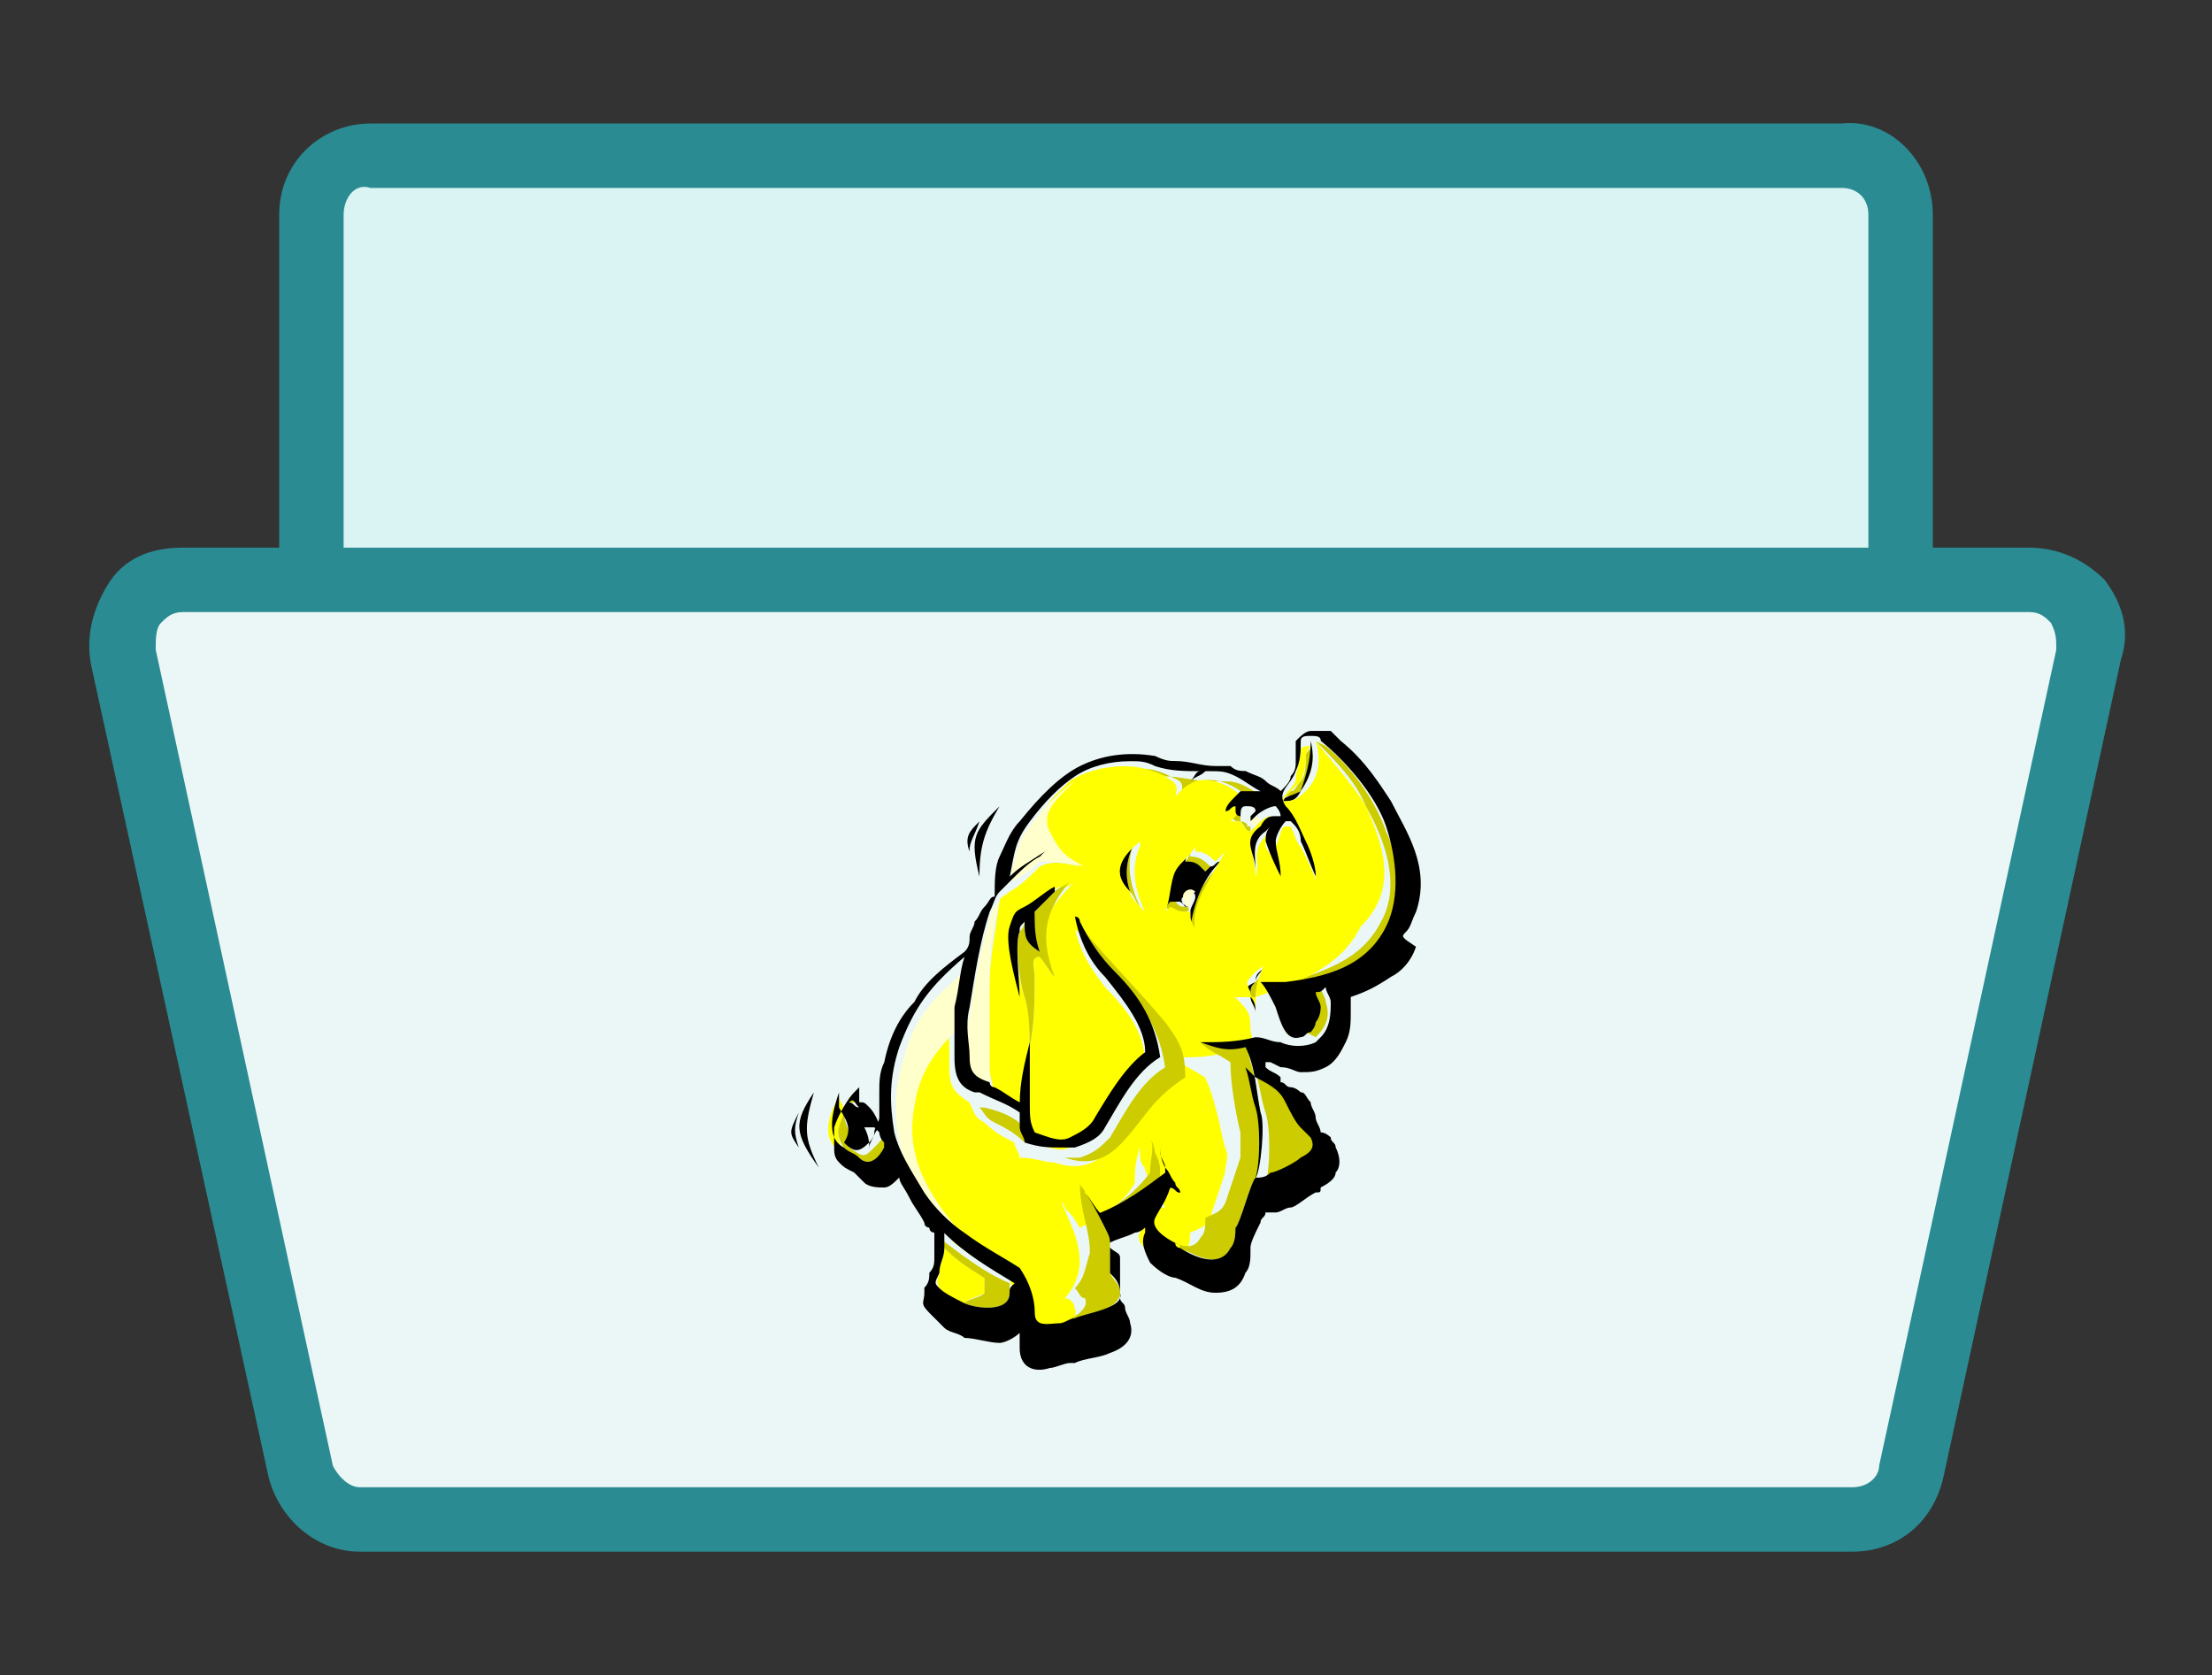 <?xml version="1.0" encoding="utf-8"?>
<!-- Generator: Adobe Illustrator 25.4.1, SVG Export Plug-In . SVG Version: 6.00 Build 0)  -->
<svg version="1.1" id="图层_1" xmlns="http://www.w3.org/2000/svg" xmlns:xlink="http://www.w3.org/1999/xlink" x="0px" y="0px"
	 viewBox="0 0 41.2 31.2" style="enable-background:new 0 0 41.2 31.2;" xml:space="preserve">
<rect x="0" y="0" width="41.2" height="31.2" fill="#333333" stroke="none"/>
<style type="text/css">
	.st0{fill:#D9F4F2;}
	.st1{fill:#2A8B92;}
	.st2{fill:#EBF7F6;}
	.st3{fill:none;}
	.st4{fill:#CCCC00;}
	.st5{fill:#FFFFCC;}
	.st6{fill:#FFFF00;}
</style>
<g>
	<path class="st0" d="M35.4,10.6V4c0-0.6-0.5-1.1-1.1-1.1H6.9
		C6.3,2.8,5.8,3.3,5.8,4v6.7"/>
	<path class="st1" d="M35.4,11.2c-0.3,0-0.6-0.3-0.6-0.6V4c0-0.3-0.2-0.5-0.5-0.5
		H6.9c-0.3-0.1-0.5,0.2-0.5,0.5v6.7c0,0.3-0.3,0.6-0.6,0.6
		S5.2,11,5.2,10.6V4c0-1,0.8-1.7,1.7-1.7h27.4C35.2,2.2,36,3,36,4v6.7
		C36,11,35.7,11.2,35.4,11.2z"/>
</g>
<g>
	<path class="st2" d="M34.5,28.3H6.7c-0.5,0-1-0.4-1.1-0.9L2.3,12.2
		C2.1,11.5,2.7,10.8,3.4,10.8h34.4c0.7,0,1.3,0.7,1.1,1.4
		l-3.3,15.2C35.5,28,35,28.3,34.5,28.3z"/>
	<path class="st1" d="M34.5,28.9H6.7c-0.8,0-1.5-0.6-1.7-1.4L1.7,12.4
		c-0.1-0.5,0-1,0.3-1.5s0.8-0.7,1.4-0.7h34.4c0.5,0,1,0.2,1.4,0.6
		c0.3,0.4,0.5,0.9,0.3,1.5L36.2,27.5C36,28.4,35.3,28.9,34.5,28.9z
		 M3.4,11.4c-0.2,0-0.3,0.1-0.4,0.2c-0.1,0.1-0.1,0.3-0.1,0.5
		l3.3,15.2C6.3,27.5,6.5,27.7,6.7,27.7H34.5c0.3,0,0.5-0.2,0.5-0.4
		l3.3-15.2c0-0.2,0-0.3-0.1-0.5C38.1,11.5,38,11.4,37.8,11.4H3.4
		z"/>
</g>
<g>
	<g>
		<path class="st3" d="M23.571,19.878L23.571,19.878L23.571,19.878z"/>
	</g>
	<g>
		<path class="st3" d="M23.291,19.691L23.291,19.691L23.291,19.691z"/>
	</g>
	<g>
		<path class="st4" d="M24.506,19.317c0.187-0.187,0.28-0.374,0.187-0.654
			c0-0.093-0.093-0.187-0.093-0.28c-0.093,0-0.093,0-0.187,0.093
			c0,0.187,0.093,0.187,0.093,0.28c0,0.187-0.093,0.374-0.374,0.467
			c-0.093,0-0.187,0-0.187,0c0.093,0.093,0.093,0.093,0.187,0
			c0.093,0,0.187-0.093,0.28-0.187c-0.093,0.093-0.093,0.093-0.093,0.187
			C24.506,19.317,24.506,19.317,24.506,19.317z"/>
	</g>
	<g>
		<path class="st4" d="M23.571,18.009c0,0.093-0.093,0.187-0.187,0.28
			c-0.093,0.093-0.093,0.093-0.093,0.187s0,0.187,0.093,0.28
			C23.384,18.476,23.384,18.289,23.571,18.009L23.571,18.009L23.571,18.009z"/>
	</g>
	<g>
		<path class="st4" d="M23.384,18.85L23.384,18.85
			C23.384,18.757,23.384,18.757,23.384,18.85
			C23.384,18.757,23.384,18.757,23.384,18.85z"/>
	</g>
	<g>
		<path class="st4" d="M24.226,14.737c0.187-0.28,0.28-0.561,0.187-0.841
			c0,0.093-0.093,0.093-0.093,0.187c0,0.187,0,0.374-0.093,0.467
			s-0.093,0.187-0.187,0.187c-0.093,0.093-0.093,0.093-0.093,0.093
			C24.039,14.831,24.132,14.831,24.226,14.737z"/>
	</g>
	<g>
		<path class="st4" d="M24.413,13.802L24.413,13.802L24.413,13.802L24.413,13.802z"/>
	</g>
	<g>
		<path class="st4" d="M24.693,13.896l-0.187-0.093c0.374,0.374,0.748,0.748,0.935,1.215
			c0.374,0.654,0.654,1.496,0.28,2.15c-0.374,0.748-1.122,0.935-1.963,1.215
			h0.093c0.748-0.187,1.589-0.374,1.963-1.028c0.28-0.561,0.28-1.309,0-1.87
			C25.628,14.924,25.161,14.27,24.693,13.896z"/>
	</g>
	<g>
		<path class="st4" d="M23.104,15.298c0.093,0.093,0.093,0.187,0.187,0.187c0,0,0,0,0-0.093
			c0,0,0,0-0.093,0l0,0l0,0l0,0C23.291,15.391,23.198,15.298,23.104,15.298
			c0-0.093,0-0.093,0-0.187l0,0c0,0-0.093,0.093-0.187,0.093l0,0l0,0
			C23.011,15.298,23.011,15.298,23.104,15.298z"/>
	</g>
	<g>
		<path class="st4" d="M23.852,15.391L23.852,15.391L23.852,15.391L23.852,15.391
			c0-0.093,0-0.093,0-0.187c-0.187,0.093-0.28,0.093-0.374,0.187
			c0.093-0.093,0.187-0.093,0.28-0.187
			C23.758,15.298,23.758,15.391,23.852,15.391z"/>
	</g>
	<g>
		<path class="st4" d="M21.795,14.457c0.187,0.093,0.28,0.093,0.187,0.374
			c0.187-0.187,0.187-0.187,0.374-0.28c0.28-0.093,0.748,0.093,0.935,0.374l0,0
			h0.093h0.093c0,0,0.093,0,0.187,0c-0.187-0.093-0.28-0.187-0.467-0.28
			s-0.28-0.093-0.467-0.093h-0.093c-0.093,0-0.28,0.093-0.28,0.187
			c0.093-0.093,0.093-0.093,0.187-0.187c-0.28,0-0.561-0.093-0.841-0.093
			c-0.187,0-0.374-0.093-0.467-0.093C21.328,14.27,21.608,14.363,21.795,14.457z"/>
	</g>
	<g>
		<path class="st4" d="M23.665,14.924L23.665,14.924
			C23.665,14.831,23.571,14.831,23.665,14.924c-0.093-0.093-0.093-0.093-0.093,0
			C23.571,14.831,23.571,14.831,23.665,14.924z"/>
	</g>
	<g>
		<path class="st4" d="M22.076,16.887c-0.093,0-0.093,0-0.187-0.093l-0.093-0.093
			c0,0.093-0.093,0.187-0.187,0.28l0,0c0,0,0,0-0.093,0
			c0.093,0,0.187-0.093,0.187-0.093c0.093,0.093,0.187,0.093,0.374,0.093
			C22.169,16.981,22.169,16.887,22.076,16.887L22.076,16.887z"/>
	</g>
	<g>
		<path class="st4" d="M22.356,16.139l0.093,0.093l0.093-0.093
			c-0.093-0.093-0.187-0.187-0.374-0.187c0-0.093,0-0.093,0-0.093l0,0
			c0,0.093-0.093,0.187-0.093,0.187C22.169,16.139,22.263,16.139,22.356,16.139z"/>
	</g>
	<g>
		<path class="st4" d="M22.73,16.046L22.73,16.046L22.73,16.046L22.73,16.046z"/>
	</g>
	<g>
		<path class="st4" d="M22.169,17.167c0,0.093,0.093,0.187,0.093,0.28
			c0-0.467,0.187-0.935,0.467-1.309C22.45,16.326,22.263,16.7,22.169,17.167z"/>
	</g>
	<g>
		<path class="st4" d="M21.141,15.672c-0.187,0.374-0.187,0.654-0.093,0.935
			c0.093,0.093,0.093,0.187,0.187,0.28
			C21.048,16.513,20.954,16.046,21.141,15.672z"/>
	</g>
	<g>
		<path d="M24.226,14.737c0.187-0.28,0.28-0.561,0.187-0.935l0,0l0,0l0,0
			C24.413,14.176,24.319,14.457,24.226,14.737
			c-0.187,0.093-0.28,0.093-0.374,0.187l0,0
			C24.039,14.924,24.132,14.924,24.226,14.737z"/>
	</g>
	<g>
		<path d="M22.73,16.046c-0.093,0-0.093,0.093-0.187,0.093l-0.093,0.093l-0.093-0.093
			c-0.093-0.093-0.187-0.093-0.28-0.093c0-0.093,0.093-0.187,0.093-0.187l0,0
			c-0.093,0.187-0.28,0.28-0.374,0.467s-0.093,0.561-0.187,0.748l0,0
			c0.093-0.093,0.093-0.187,0.187-0.28c0.093,0,0.093,0,0.187,0
			c0,0,0.093,0.093,0.187,0.093c0,0,0,0-0.093,0c-0.093-0.093-0.093-0.187,0-0.187
			c0.093-0.093,0.187-0.093,0.187,0l0,0c0,0.093-0.093,0.187-0.093,0.28l0,0
			c0,0.093,0,0.093,0,0.187v0.093l0,0C22.263,16.7,22.45,16.326,22.73,16.046
			L22.73,16.046L22.73,16.046L22.73,16.046z"/>
	</g>
	<g>
		<path d="M23.384,18.289c0-0.093,0.093-0.187,0.187-0.28l0,0
			C23.478,18.102,23.384,18.102,23.384,18.289
			c-0.187,0.093-0.187,0.093-0.093,0.28c0,0.093,0.093,0.187,0.093,0.28l0,0l0,0l0,0
			c0-0.093,0-0.187-0.093-0.28C23.291,18.383,23.291,18.383,23.384,18.289z"/>
	</g>
	<g>
		<path d="M23.291,15.391L23.291,15.391L23.291,15.391L23.291,15.391L23.291,15.391z"/>
	</g>
	<g>
		<path d="M21.141,15.672L21.141,15.672c-0.374,0.374-0.374,0.654-0.093,0.935l0,0
			C20.954,16.326,20.954,16.046,21.141,15.672z"/>
	</g>
	<g>
		<path class="st5" d="M22.169,16.887c0-0.093,0-0.187,0.093-0.28l0,0
			c-0.093-0.093-0.187,0-0.187,0c-0.093,0.093,0,0.187,0,0.187
			C22.076,16.887,22.076,16.887,22.169,16.887
			C22.076,16.887,22.076,16.887,22.169,16.887L22.169,16.887z"/>
	</g>
	<g>
		<path class="st5" d="M23.384,15.391c0.093-0.093,0.093-0.093,0.093-0.093l0,0
			c0-0.093-0.093-0.093-0.187-0.093C23.291,15.204,23.198,15.298,23.384,15.391
			C23.291,15.391,23.291,15.391,23.384,15.391L23.384,15.391
			C23.291,15.391,23.291,15.391,23.384,15.391z"/>
	</g>
	<g>
		<path class="st3" d="M23.104,15.298c0.093,0.093,0.093,0.187,0.187,0.187c0,0,0,0,0-0.093
			c0.093-0.093,0.093-0.093,0.093-0.093l0,0c0-0.093-0.093-0.093-0.187-0.093
			c-0.093,0-0.093,0.093-0.093,0.187l0,0C23.291,15.391,23.198,15.298,23.104,15.298
			c0-0.093,0-0.093,0-0.187l0,0c0,0-0.093,0.093-0.187,0.093l0,0l0,0
			C23.011,15.298,23.011,15.298,23.104,15.298z"/>
	</g>
	<g>
		<path class="st3" d="M21.795,14.457c0.187,0.093,0.28,0.093,0.187,0.374
			c0.187-0.187,0.187-0.187,0.374-0.28c0.28-0.093,0.748,0.093,0.935,0.374l0,0
			h0.093h0.093c0,0,0.093,0,0.187,0c-0.187-0.093-0.28-0.187-0.467-0.28
			s-0.28-0.093-0.467-0.093h-0.093c-0.093,0-0.28,0.093-0.28,0.187
			c0.093-0.093,0.093-0.093,0.187-0.187c-0.28,0-0.561-0.093-0.841-0.093
			c-0.187,0-0.374-0.093-0.467-0.093C21.328,14.27,21.608,14.363,21.795,14.457z"/>
	</g>
	<g>
		<path class="st3" d="M24.506,19.317c0.187-0.187,0.28-0.374,0.187-0.654
			c0-0.093-0.093-0.187-0.093-0.28c-0.093,0-0.093,0-0.187,0.093
			c0,0.187,0.093,0.187,0.093,0.28c0,0.187-0.093,0.374-0.374,0.467
			c-0.093,0-0.187,0-0.187,0c0.093,0.093,0.093,0.093,0.187,0
			c0.093,0,0.187-0.093,0.28-0.187c-0.093,0.093-0.093,0.093-0.093,0.187
			C24.506,19.317,24.506,19.317,24.506,19.317z"/>
	</g>
	<g>
		<path class="st3" d="M23.852,15.391L23.852,15.391L23.852,15.391L23.852,15.391
			c0-0.093,0-0.093,0-0.187c-0.187,0.093-0.28,0.093-0.374,0.187
			c0.093-0.093,0.187-0.093,0.28-0.187
			C23.758,15.298,23.758,15.391,23.852,15.391z"/>
	</g>
	<g>
		<path class="st3" d="M21.141,15.672L21.141,15.672c-0.374,0.374-0.374,0.654-0.093,0.935
			l0,0c0.093,0.093,0.093,0.187,0.187,0.28
			C21.048,16.513,20.954,16.046,21.141,15.672z"/>
	</g>
	<g>
		<path class="st3" d="M24.226,14.737c0.187-0.28,0.28-0.561,0.187-0.935l0,0l0,0l0,0l0,0
			c0,0.093-0.093,0.093-0.093,0.187c0,0.187,0,0.374-0.093,0.467
			s-0.093,0.187-0.187,0.187c-0.093,0.093-0.093,0.093-0.093,0.093l0,0
			C24.039,14.924,24.132,14.924,24.226,14.737z"/>
	</g>
	<g>
		<path class="st3" d="M23.291,19.691L23.291,19.691L23.291,19.691z"/>
	</g>
	<g>
		<path class="st3" d="M23.665,14.924L23.665,14.924
			C23.665,14.831,23.571,14.831,23.665,14.924c-0.093-0.093-0.093-0.093-0.093,0
			C23.571,14.831,23.571,14.831,23.665,14.924z"/>
	</g>
	<g>
		<path class="st3" d="M23.384,22.215L23.384,22.215L23.384,22.215z"/>
	</g>
	<g>
		<path class="st3" d="M16.187,21.281L16.187,21.281L16.187,21.281z"/>
	</g>
	<g>
		<path class="st3" d="M23.571,19.878L23.571,19.878L23.571,19.878z"/>
	</g>
	<g>
		<path class="st3" d="M23.384,18.196c-0.093,0.093-0.093,0.187-0.093,0.374
			c0,0.093,0.093,0.187,0.093,0.28l0,0l0,0l0,0l0,0c0-0.28,0.093-0.467,0.187-0.748l0,0
			C23.478,18.102,23.384,18.196,23.384,18.196z"/>
	</g>
	<g>
		<path class="st3" d="M24.693,13.896l-0.187-0.093c0.374,0.374,0.748,0.748,0.935,1.215
			c0.374,0.654,0.654,1.496,0.28,2.15c-0.374,0.748-1.122,0.935-1.963,1.215
			h0.093c0.748-0.187,1.589-0.374,1.963-1.028c0.28-0.561,0.28-1.309,0-1.87
			C25.628,14.924,25.161,14.27,24.693,13.896z"/>
	</g>
	<g>
		<path class="st3" d="M22.73,16.046L22.73,16.046c-0.093,0-0.093,0.093-0.187,0.187
			c-0.093-0.093-0.187-0.187-0.374-0.187c0-0.093,0-0.093,0-0.093l0,0l0,0
			c-0.093,0.187-0.28,0.28-0.374,0.467s-0.093,0.561-0.187,0.748c0,0,0,0-0.093,0
			c0.093,0,0.187-0.093,0.187-0.093c0.093,0.093,0.187,0.093,0.374,0.093v0.093
			l0,0c0,0.093,0.093,0.187,0.093,0.28C22.169,16.887,22.45,16.513,22.73,16.046
			L22.73,16.046L22.73,16.046L22.73,16.046z"/>
	</g>
	<g>
		<path class="st6" d="M15.719,20.72C15.719,20.626,15.719,20.626,15.719,20.72
			c0-0.187-0.093-0.187-0.093-0.28c-0.187,0.28-0.374,0.841,0.093,1.028
			C15.532,21.094,15.626,21,15.719,20.72z"/>
	</g>
	<g>
		<g>
			<path class="st6" d="M20.113,17.354L20.113,17.354L20.113,17.354L20.113,17.354z"/>
		</g>
		<g>
			<path class="st6" d="M23.852,14.924L23.852,14.924L23.852,14.924z"/>
		</g>
		<g>
			<path class="st6" d="M24.039,14.737c0.093-0.093,0.093-0.093,0.187-0.187
				c0.093-0.187,0.093-0.374,0.093-0.467s0.093-0.187,0.093-0.187l0,0
				c-0.093,0-0.187,0-0.187,0.093c0,0.187-0.093,0.374-0.093,0.561
				c-0.093,0.187-0.28,0.28-0.28,0.467l0,0
				C23.945,14.831,23.945,14.831,24.039,14.737z"/>
		</g>
		<g>
			<path class="st6" d="M24.413,13.802L24.413,13.802L24.413,13.802L24.413,13.802
				L24.413,13.802z"/>
		</g>
		<g>
			<path class="st6" d="M25.441,15.017c-0.28-0.467-0.654-0.841-0.935-1.215l0,0
				c0.093,0.28,0.093,0.654-0.187,0.935c-0.187,0.187-0.28,0.187-0.467,0.187
				c0,0.093,0,0.093,0.093,0.187c0.187,0.187,0.28,0.374,0.374,0.654
				c0.093,0.187,0.187,0.467,0.187,0.654c0-0.093-0.187-0.467-0.28-0.654
				c-0.093-0.093-0.093-0.187-0.187-0.374h-0.093
				c-0.093,0-0.093,0.187-0.187,0.374c0,0.28,0.093,0.467,0.093,0.654
				c0-0.28-0.187-0.467-0.28-0.654c0-0.093,0-0.187,0.093-0.28
				c-0.093,0-0.093,0.093-0.093,0.093c-0.28,0.28-0.093,0.467-0.187,0.748
				c0-0.374-0.187-0.561,0.093-0.841c0.093-0.093,0.187-0.187,0.28-0.187
				c0-0.093-0.093-0.093-0.093-0.093c-0.093,0-0.187,0.093-0.28,0.187
				l-0.093,0.093l0,0c-0.093,0-0.187-0.187-0.187-0.187c-0.093,0-0.093,0-0.187,0l0,0
				c0.093-0.093,0.187-0.187,0.187-0.28c0,0,0-0.093,0.093-0.093
				c-0.187-0.28-0.654-0.467-0.935-0.374c-0.187,0.093-0.187,0.093-0.374,0.28
				c0.093-0.28-0.093-0.28-0.187-0.374c-0.187-0.093-0.467-0.187-0.748-0.187
				c-0.374,0-0.748,0.093-1.028,0.28c-0.28,0.28-0.654,0.561-0.467,0.935
				c0.093,0.28,0.28,0.467,0.654,0.654c-0.374-0.093-0.561-0.093-0.748,0
				c-0.187,0.187-0.374,0.374-0.561,0.467c-0.093,0.093-0.187,0.093-0.187,0.187
				c-0.093,0.654-0.187,1.028-0.187,1.683c0,0.467,0,0.935,0,1.402
				c0,0.187,0.093,0.374,0.093,0.561c0.187,0.093,0.374,0.093,0.467,0.28
				c0-0.374,0.093-0.748,0.187-1.122c0,0.374,0,0.748,0,1.122
				c0,0.28,0,0.374,0.093,0.561c0.28,0.093,0.467,0.187,0.654,0.093
				s0.374-0.187,0.467-0.374c0.28-0.467,0.467-0.935,0.935-1.215
				c0-0.561-0.374-1.028-0.748-1.402c-0.28-0.374-0.467-0.654-0.561-1.122
				c0,0,0,0.093,0.093,0.093c0.467,0.561,1.028,1.028,1.496,1.683
				c0.28,0.374,0.467,0.561,0.374,1.028c-0.28,0.093-0.374,0.187-0.561,0.467
				c-0.654,0.748-0.935,1.402-1.776,1.122c-0.187,0-0.374-0.093-0.654-0.093
				c0-0.093-0.093-0.187-0.093-0.28c-0.187-0.093-0.374-0.187-0.561-0.374
				c-0.187-0.093-0.187-0.187-0.28-0.374c-0.28-0.187-0.374-0.28-0.374-0.654
				c0-0.28,0-0.467,0-0.748c-0.467,0.467-0.654,0.841-0.841,1.496
				c-0.187,1.028,0.374,1.776,0.935,2.524c0.374,0.28,0.654,0.467,1.028,0.654
				c0.093,0.374,0.187,0.561,0.28,0.841c0,0.187,0.28,0.187,0.467,0.187
				c0.28-0.093,0.561-0.28,0.467-0.467c0-0.093-0.093-0.187-0.187-0.187
				c0.187-0.187,0.28-0.467,0.28-0.654c0-0.467-0.187-0.748-0.374-1.215
				c0,0.093,0.093,0.093,0.093,0.187c0.093,0.093,0.187,0.187,0.28,0.374
				c0.374-0.187,0.841-0.467,1.028-0.841c0-0.187,0-0.374,0.093-0.654
				c0,0.187,0,0.28,0.093,0.374c0,0.093,0.093,0.187,0.093,0.28
				c0.093,0.093,0.093,0.187,0.187,0.28c0,0.093,0.093,0.093,0.093,0.187
				c-0.093,0-0.093-0.093-0.187-0.093c-0.093,0.187-0.187,0.374-0.28,0.561
				c-0.093,0.187,0.187,0.374,0.374,0.467c0.187,0,0.374,0.093,0.467-0.093
				s0.093-0.187,0.093-0.374c0.187-0.093,0.28-0.093,0.374-0.28
				c0.093-0.28,0.187-0.561,0.28-0.841c0-0.187,0.093-0.28,0-0.467
				c-0.093-0.374-0.187-0.935-0.374-1.309c-0.28-0.187-0.374-0.187-0.561-0.374
				l0,0c0.374,0,0.654,0,0.935-0.093c0.187,0,0.28,0.093,0.467,0.093
				c0.28,0.093,0.467,0.093,0.654,0c0.093,0,0.093-0.093,0.093-0.093
				l-0.093-0.093c0,0-0.093,0.093-0.187,0.093
				c-0.374,0.093-0.467-0.28-0.467-0.561c0-0.187-0.093-0.28-0.28-0.467
				c0.093,0,0.187,0,0.374,0c0.841-0.28,1.589-0.561,1.963-1.309
				C26.095,16.513,25.721,15.672,25.441,15.017z M19.645,18.196
				c-0.093-0.093-0.187-0.28-0.28-0.374c-0.187,0-0.093,0.187-0.093,0.374
				c0,0.467,0,0.841-0.093,1.309c0-0.374,0-0.654-0.093-0.935
				s-0.28-1.028-0.187-1.309c0.093-0.187,0.093-0.187,0.28-0.374
				c0.187-0.093,0.374-0.28,0.561-0.374c0,0,0,0,0,0.093
				c0.093-0.093,0.187-0.093,0.28-0.187
				C19.365,17.074,19.271,17.448,19.645,18.196z M21.048,16.607
				c-0.28-0.28-0.28-0.561,0.187-0.935c0,0,0,0,0,0.093
				c-0.187,0.374-0.093,0.841,0.093,1.215
				C21.141,16.794,21.048,16.7,21.048,16.607z M22.263,17.354
				c0-0.093-0.093-0.187-0.093-0.28l0,0v-0.093c-0.187,0-0.187,0-0.374-0.093
				c-0.093,0.093-0.093,0.093-0.187,0.093c0,0,0,0,0.093,0
				c0.093-0.187,0.093-0.561,0.187-0.748c0.093-0.187,0.28-0.28,0.374-0.467l0,0
				l0,0v0.093c0.187,0,0.28,0.093,0.374,0.187
				c0.093-0.093,0.093-0.093,0.187-0.187
				C22.45,16.513,22.169,16.887,22.263,17.354z M23.384,18.757
				c0-0.093-0.093-0.187-0.093-0.28c-0.093-0.187-0.093-0.187,0.093-0.374
				c0.093-0.093,0.187-0.093,0.187-0.187
				C23.384,18.289,23.384,18.476,23.384,18.757z"/>
		</g>
	</g>
	<g>
		<path class="st6" d="M18.337,23.804c-0.28-0.187-0.467-0.28-0.748-0.561
			c0,0.187-0.093,0.28-0.093,0.467c0,0.093-0.093,0.093,0,0.28
			c0.093,0.187,0.28,0.28,0.467,0.28c0.093-0.093,0.187-0.093,0.374-0.187
			C18.337,23.991,18.337,23.898,18.337,23.804z"/>
	</g>
	<g>
		<path class="st5" d="M17.028,20.626c0.093-0.654,0.374-1.028,0.841-1.496
			c0-0.093,0-0.093,0-0.187c0.093-0.374,0.093-0.654,0.187-0.935
			c-0.654,0.561-1.028,0.935-1.215,1.683c-0.187,0.561-0.187,1.028-0.093,1.589
			c0.093,0.374,0.187,0.654,0.561,1.122c0.187,0.28,0.467,0.561,0.748,0.748
			C17.402,22.402,16.841,21.654,17.028,20.626z"/>
	</g>
	<g>
		<path class="st5" d="M18.43,18.476c0-0.654,0-1.028,0.187-1.683
			c-0.093,0.093-0.187,0.187-0.187,0.374c-0.187,0.561-0.28,1.215-0.374,1.776
			c-0.093,0.374,0,0.654,0,0.935s0.093,0.374,0.374,0.467
			c0.093,0,0.093,0,0.093,0.093c-0.093-0.187-0.093-0.28-0.093-0.561
			C18.43,19.411,18.43,18.944,18.43,18.476z"/>
	</g>
	<g>
		<path class="st5" d="M20.206,16.139c-0.374-0.187-0.467-0.28-0.654-0.654
			c-0.187-0.374,0.187-0.654,0.467-0.935c-0.28,0.187-0.561,0.467-0.841,0.841
			c-0.28,0.374-0.28,0.654-0.374,1.028l0,0c0.28-0.093,0.467-0.28,0.654-0.467
			L19.365,16.046C19.645,16.046,19.832,16.046,20.206,16.139z"/>
	</g>
	<g>
		<path class="st4" d="M19.271,16.981c0,0.28-0.093,0.467,0.093,0.748
			c-0.28-0.187-0.28-0.28-0.28-0.561c0,0,0,0.093-0.093,0.187
			c-0.093,0.28,0,0.935,0.093,1.215l0,0c0.093,0.28,0.093,0.654,0.093,0.935
			c0.093-0.467,0.093-0.841,0.093-1.309c0-0.187-0.093-0.374,0.093-0.374
			c0.093,0.093,0.187,0.28,0.28,0.374c-0.28-0.748-0.187-1.215,0.28-1.776
			c-0.093,0.093-0.187,0.093-0.28,0.187
			C19.552,16.7,19.365,16.887,19.271,16.981z"/>
	</g>
	<g>
		<path class="st4" d="M21.515,20.533c0.187-0.187,0.28-0.28,0.561-0.467
			c0-0.467-0.093-0.654-0.374-1.028c-0.467-0.561-1.028-1.122-1.496-1.683l0,0
			c0.187,0.374,0.467,0.654,0.654,0.935c0.467,0.467,0.748,0.935,0.841,1.589
			c-0.467,0.28-0.748,0.841-1.028,1.309c-0.187,0.187-0.28,0.28-0.561,0.374
			c-0.093,0-0.187,0-0.28,0C20.674,21.841,20.954,21.187,21.515,20.533z"/>
	</g>
	<g>
		<path class="st4" d="M23.384,19.972c0.093,0.28,0.093,0.467,0.187,0.748
			s0.093,1.028,0,1.309c0.093,0,0.093,0,0.28-0.093
			c0.093-0.093,0.467-0.28,0.561-0.28c0.187-0.093,0.28-0.187,0.187-0.374
			c-0.093-0.093-0.093-0.093-0.187-0.187c-0.093-0.187-0.187-0.374-0.28-0.467
			c-0.093-0.187-0.187-0.187-0.374-0.374
			C23.571,20.065,23.478,20.065,23.384,19.972z"/>
	</g>
	<g>
		<path class="st4" d="M23.104,21.094c0,0.187,0,0.28,0,0.467
			c-0.093,0.28-0.187,0.561-0.28,0.841c-0.093,0.187-0.187,0.187-0.374,0.28
			c0,0.187,0,0.28-0.093,0.374c-0.093,0.187-0.28,0.187-0.467,0.093
			c0,0,0.093,0,0.093,0.093c0.374,0.187,0.748,0.374,0.935,0
			c0.093-0.093,0.093-0.28,0.093-0.374c0.093-0.093,0.28-0.841,0.374-0.935
			s0.093-1.028,0.093-1.215c-0.093-0.467-0.093-0.748-0.28-1.215
			c-0.28,0-0.467,0-0.841-0.093c0.187,0.187,0.28,0.187,0.561,0.374
			C22.917,20.159,23.011,20.72,23.104,21.094z"/>
	</g>
	<g>
		<path class="st4" d="M22.263,19.411L22.263,19.411L22.263,19.411L22.263,19.411z"/>
	</g>
	<g>
		<path class="st4" d="M21.421,21.841c-0.28,0.374-0.654,0.654-1.028,0.841l0,0
			c0.467-0.187,0.841-0.374,1.215-0.748V21.841c0-0.093,0-0.187-0.093-0.374
			c0,0,0,0,0,0.093c0-0.093,0-0.187-0.093-0.374
			C21.515,21.374,21.421,21.561,21.421,21.841z"/>
	</g>
	<g>
		<path class="st4" d="M20.3,23.337c-0.093,0.28-0.093,0.467-0.28,0.654
			c0.093,0.093,0.093,0.187,0.187,0.187c0.093,0.187-0.187,0.374-0.467,0.467
			c0.093,0,0.187,0,0.28-0.093c0.187,0,0.841-0.187,0.841-0.467
			c0-0.187-0.093-0.187-0.187-0.374c0-0.28,0-0.28,0-0.467s0-0.187-0.093-0.374
			c-0.093-0.187-0.28-0.561-0.374-0.654l0,0c0-0.093-0.093-0.093-0.093-0.187
			C20.113,22.589,20.3,22.87,20.3,23.337z"/>
	</g>
	<g>
		<path class="st4" d="M18.524,20.907c0.187,0.093,0.374,0.187,0.561,0.374
			c0-0.093,0-0.187,0-0.28c-0.187-0.187-0.374-0.28-0.748-0.374H18.243
			C18.337,20.72,18.337,20.813,18.524,20.907z"/>
	</g>
	<g>
		<path class="st4" d="M17.589,23.244L17.589,23.244c0.28,0.28,0.467,0.374,0.748,0.561
			c0,0.093,0,0.187,0,0.28c-0.093,0.093-0.28,0.093-0.374,0.187l0,0
			c0.187,0.093,0.841,0.187,0.841-0.187c0-0.093,0-0.093,0-0.187l0,0
			c-0.467-0.187-0.935-0.561-1.309-0.841
			C17.495,23.057,17.495,23.15,17.589,23.244z"/>
	</g>
	<g>
		<path class="st4" d="M15.813,20.439C15.813,20.533,15.813,20.533,15.813,20.439
			c0,0.093,0,0.093,0.093,0.093s0.093,0,0.093,0
			C15.906,20.533,15.906,20.439,15.813,20.439z"/>
	</g>
	<g>
		<path class="st4" d="M16.561,21.374c0-0.093,0-0.187-0.093-0.28
			c0,0.093-0.093,0.187-0.187,0.28c-0.187,0.187-0.187,0.187-0.467,0
			c0.093-0.28-0.093-0.374-0.093-0.654c-0.093,0.28-0.187,0.374,0,0.654l0,0
			c0.093,0.093,0.187,0.187,0.28,0.187
			C16.187,21.748,16.374,21.561,16.561,21.374L16.561,21.374z"/>
	</g>
	<g>
		<path d="M18.243,15.298c-0.187,0.187-0.28,0.28-0.187,0.561
			C18.056,15.672,18.15,15.578,18.243,15.298z"/>
	</g>
	<g>
		<path d="M14.878,21.374c-0.093-0.28-0.093-0.374,0-0.654
			C14.691,21.094,14.691,21.094,14.878,21.374z"/>
	</g>
	<g>
		<path d="M15.252,21.748c-0.28-0.561-0.28-0.748-0.093-1.402
			C14.784,20.907,14.784,21.094,15.252,21.748z"/>
	</g>
	<g>
		<path d="M18.617,15.017c-0.467,0.467-0.561,0.561-0.374,1.309
			C18.243,15.765,18.337,15.485,18.617,15.017z"/>
	</g>
	<g>
		<path d="M18.991,17.354c0-0.093,0-0.093,0.093-0.187c0,0.28,0,0.374,0.28,0.561
			c-0.093-0.28-0.093-0.467-0.093-0.748c0.093-0.093,0.28-0.28,0.374-0.374
			c0,0,0,0,0-0.093c-0.187,0.093-0.374,0.28-0.561,0.374s-0.187,0.093-0.28,0.374
			c-0.093,0.28,0.093,0.935,0.187,1.309l0,0
			C18.991,18.289,18.898,17.541,18.991,17.354z"/>
	</g>
	<g>
		<g>
			<path class="st3" d="M17.589,23.244L17.589,23.244c0,0.187-0.093,0.374-0.093,0.467
				s0,0.187,0,0.28c0.093,0.093,0.28,0.28,0.467,0.28
				c0.187,0.093,0.841,0.187,0.841-0.187c0-0.093,0-0.093,0-0.187
				c-0.467-0.187-0.935-0.561-1.309-0.935
				C17.495,23.057,17.495,23.15,17.589,23.244z"/>
		</g>
		<g>
			<path class="st3" d="M23.665,14.924C23.665,14.924,23.665,14.831,23.665,14.924
				C23.665,14.831,23.571,14.831,23.665,14.924c-0.093-0.093-0.093-0.093-0.093,0
				C23.571,14.831,23.665,14.831,23.665,14.924z"/>
		</g>
		<g>
			<path class="st3" d="M25.908,15.391c-0.187-0.467-0.748-1.215-1.215-1.589
				c0,0-0.093-0.093-0.187-0.093s-0.187,0-0.187,0.093c0,0.187,0,0.374-0.093,0.561
				c-0.093,0.28-0.374,0.374-0.187,0.654c0.187,0.187,0.28,0.374,0.374,0.654
				c0.093,0.187,0.187,0.467,0.187,0.654c0-0.093-0.187-0.467-0.28-0.654
				c0-0.093-0.093-0.187-0.187-0.374h-0.093c-0.093,0.093-0.187,0.28-0.187,0.374
				c0,0.28,0.093,0.467,0.093,0.654c0-0.28-0.187-0.467-0.28-0.654
				c0-0.093,0-0.187,0.093-0.28c-0.093,0-0.093,0.093-0.093,0.093
				c-0.28,0.28-0.093,0.467-0.187,0.748c0-0.374-0.187-0.561,0.093-0.841
				c0.093-0.093,0.187-0.187,0.28-0.187l0,0h0.093
				c-0.093-0.093-0.093-0.093-0.093-0.187c-0.187,0.093-0.28,0.093-0.374,0.187
				l-0.093,0.093l0,0v-0.093l0.093-0.093l0,0c0-0.093-0.093-0.093-0.187-0.093
				s-0.093,0.093-0.093,0.187l0,0c-0.093,0-0.093-0.093-0.093-0.093
				c0-0.093,0-0.093,0-0.093l0,0c0,0-0.093,0.093-0.187,0.093
				c0.093-0.093,0.187-0.187,0.187-0.28c0,0,0-0.093,0.093-0.093h0.093h0.093
				c0,0,0.093,0,0.187,0c-0.187-0.093-0.28-0.187-0.467-0.28
				s-0.28-0.093-0.467-0.093h-0.093c-0.093,0.093-0.28,0.093-0.28,0.187
				c0.093-0.093,0.093-0.093,0.187-0.187c-0.28,0-0.561-0.093-0.841-0.093
				c-0.187,0-0.374-0.093-0.467-0.093c-0.374,0-0.748,0.093-1.028,0.28
				c-0.28,0.187-0.561,0.467-0.841,0.841c-0.28,0.374-0.28,0.654-0.374,1.028
				c0.28-0.093,0.467-0.28,0.654-0.467c0,0,0,0-0.093,0.093
				c-0.187,0.187-0.374,0.374-0.561,0.467c-0.093,0.093-0.187,0.093-0.187,0.187
				c-0.093,0.093-0.187,0.187-0.187,0.374c-0.187,0.561-0.28,1.215-0.374,1.776
				c-0.093,0.374,0,0.654,0,0.935s0.093,0.374,0.374,0.467
				c0.093,0,0.093,0,0.093,0.093c0.187,0.093,0.374,0.187,0.467,0.28
				c0-0.374,0.093-0.748,0.187-1.122c0,0.374,0,0.748,0,1.122
				c0,0.28,0,0.374,0.093,0.561c0.28,0.093,0.467,0.187,0.654,0.093
				c0.187-0.093,0.374-0.187,0.467-0.374c0.28-0.467,0.467-0.935,0.935-1.215
				c0-0.561-0.374-1.028-0.748-1.402c-0.28-0.374-0.467-0.654-0.561-1.122
				c0,0.093,0,0.093,0.093,0.093c0.187,0.28,0.467,0.654,0.654,0.935
				c0.374,0.467,0.748,0.935,0.841,1.589c-0.467,0.28-0.748,0.841-1.028,1.309
				c-0.093,0.187-0.28,0.28-0.561,0.374c-0.093,0-0.187,0-0.28,0
				c-0.187,0-0.374-0.093-0.654-0.093c0-0.093-0.093-0.187-0.093-0.28
				c0-0.093,0-0.187,0-0.28c-0.187-0.187-0.374-0.28-0.748-0.374H18.243
				c-0.28-0.187-0.374-0.28-0.374-0.654c0-0.28,0-0.467,0-0.748
				c0-0.093,0-0.093,0-0.187c0.093-0.374,0.093-0.654,0.187-0.935
				c-0.654,0.561-1.028,0.935-1.215,1.683c-0.187,0.561-0.187,1.028-0.093,1.589
				c0.093,0.374,0.187,0.654,0.561,1.122c0.187,0.28,0.467,0.561,0.748,0.748
				c0.374,0.28,0.654,0.467,1.028,0.654c0.093,0.374,0.187,0.561,0.28,0.841
				c0,0.187,0.28,0.187,0.467,0.187c0.093,0,0.187,0,0.28-0.093
				c0.187,0,0.841-0.187,0.841-0.467c0-0.187-0.093-0.28-0.187-0.374
				c0-0.28,0-0.28,0-0.467s0-0.28-0.093-0.374
				c-0.093-0.187-0.374-0.561-0.374-0.654c0.093,0.093,0.187,0.187,0.28,0.374l0,0
				c0.467-0.187,0.841-0.374,1.215-0.748v-0.093c0-0.093,0-0.28-0.093-0.374
				c0,0,0,0,0,0.093s0.093,0.187,0.093,0.28c0.093,0.093,0.093,0.187,0.187,0.28
				c0,0.093,0.093,0.093,0.093,0.187c-0.093,0-0.093-0.093-0.187-0.093
				c-0.093,0.187-0.187,0.374-0.28,0.561c-0.093,0.187,0.187,0.374,0.374,0.467
				l0.093,0.093c0.374,0.187,0.748,0.374,0.935,0
				c0.093-0.093,0.093-0.28,0.093-0.374c0.093-0.093,0.28-0.841,0.374-0.935
				s0.093-1.028,0.093-1.215c-0.093-0.467-0.093-0.748-0.28-1.215
				c-0.28,0-0.467,0-0.841-0.093l0,0c0.374,0,0.654,0,1.028-0.093
				c0.187,0,0.28,0.093,0.467,0.093c0.187,0.093,0.467,0.093,0.654,0
				c0.093,0,0.093-0.093,0.093-0.093c0.187-0.187,0.28-0.374,0.187-0.654
				c0-0.093-0.093-0.187-0.093-0.28c-0.093,0-0.093,0-0.187,0.093
				c0,0.187,0,0.187,0.093,0.28c0.093,0.187-0.093,0.374-0.374,0.467
				c-0.093,0-0.187,0-0.187,0c0.093,0.093,0.093,0.093,0.187,0
				c0.093,0,0.187-0.093,0.28-0.187c-0.093,0.093-0.093,0.093-0.093,0.187
				c0,0-0.093,0.093-0.187,0.093c-0.374,0.093-0.467-0.28-0.467-0.561
				c0-0.187-0.093-0.28-0.28-0.467c0.093,0,0.187,0,0.374,0h0.093
				c0.748-0.187,1.589-0.374,1.963-1.028C26.189,16.794,26.095,16.046,25.908,15.391
				z"/>
		</g>
		<g>
			<path class="st3" d="M23.384,19.972c0.093,0.28,0.093,0.467,0.187,0.748
				s0.093,1.028,0,1.309c0.093,0,0.093,0,0.28-0.093
				c0.093,0,0.467-0.28,0.561-0.28c0.187-0.093,0.28-0.187,0.187-0.374
				c-0.093-0.093-0.093-0.093-0.187-0.187c-0.093-0.187-0.187-0.374-0.28-0.467
				c-0.093-0.187-0.187-0.187-0.374-0.374
				C23.571,20.159,23.478,20.065,23.384,19.972z"/>
		</g>
		<g>
			<path class="st3" d="M16.467,21.374c0-0.093,0-0.187-0.093-0.28
				c-0.093,0.093-0.093,0.187-0.187,0.28c-0.187,0.187-0.187,0.187-0.467,0
				c0.093-0.28-0.093-0.374-0.093-0.654v-0.093c0-0.093,0-0.093,0-0.187
				c-0.093,0.28-0.28,0.841,0.093,1.028l0,0c0.093,0.093,0.187,0.187,0.28,0.187
				C16.187,21.748,16.374,21.561,16.467,21.374
				C16.467,21.374,16.561,21.374,16.467,21.374z"/>
		</g>
		<g>
			<path class="st3" d="M15.813,20.439C15.813,20.533,15.813,20.533,15.813,20.439
				c0,0.093,0,0.093,0,0.187h0.093C16,20.533,15.906,20.439,15.813,20.439z"/>
		</g>
		<g>
			<path class="st3" d="M26.189,17.354C26.189,17.354,26.189,17.448,26.189,17.354
				C26.189,17.448,26.189,17.354,26.189,17.354z"/>
		</g>
		<g>
			<path d="M23.571,19.878L23.571,19.878L23.571,19.878
				C23.665,19.878,23.665,19.878,23.571,19.878L23.571,19.878z"/>
		</g>
		<g>
			<path d="M26.189,17.354c0.093-0.093,0.093-0.187,0.187-0.374
				c0.28-0.841-0.187-1.496-0.467-2.057c-0.187-0.28-0.467-0.748-0.935-1.122
				c-0.093-0.093-0.093-0.093-0.187-0.187h-0.093c-0.093,0-0.187,0-0.28,0
				c-0.093,0-0.187,0.093-0.28,0.187c0,0,0,0,0,0.093s0,0.187,0,0.28
				s0,0.187-0.093,0.28c0,0.093-0.093,0.187-0.187,0.28
				c-0.093-0.093-0.187-0.093-0.28-0.187c-0.093-0.093-0.187-0.093-0.374-0.187
				c-0.093,0-0.187,0-0.28-0.093c-0.093,0-0.187,0-0.28,0
				c-0.28,0-0.467-0.093-0.748-0.093c-0.093,0-0.187,0-0.374-0.093
				c-0.561-0.093-1.028,0-1.402,0.187s-0.748,0.561-1.122,1.028
				c-0.187,0.187-0.28,0.467-0.374,0.654s-0.093,0.467-0.093,0.748
				c-0.093,0-0.093,0.093-0.187,0.187s-0.093,0.187-0.187,0.28
				c0,0.093-0.093,0.187-0.093,0.28c0,0.093,0,0.187-0.093,0.28
				c-0.374,0.28-0.748,0.561-0.935,0.935c-0.28,0.28-0.467,0.654-0.561,1.122
				c-0.093,0.187-0.093,0.374-0.093,0.561s0,0.374,0,0.467
				c0,0.093-0.093,0.187-0.093,0.28c0,0.093-0.093,0.187-0.093,0.28v0.093l0,0
				c0-0.187,0-0.28-0.093-0.467h0.093h0.093l0.093,0.093v-0.093
				c0-0.093-0.093-0.28-0.187-0.374s-0.093-0.093-0.187-0.093c0,0,0,0,0-0.093v-0.093
				v-0.093l-0.093,0.093c-0.093,0.093-0.28,0.374-0.374,0.654
				c0,0.093,0,0.187,0,0.374c0,0.093,0,0.187,0.093,0.28
				c0.093,0.093,0.093,0.093,0.28,0.187l0.093,0.093l0.093,0.093
				c0.093,0.093,0.28,0.093,0.374,0.093s0.187-0.093,0.28-0.187
				c0,0.093,0.093,0.187,0.187,0.374c0.093,0.187,0.187,0.28,0.28,0.467
				c0,0.093,0.093,0.093,0.093,0.093c0,0.093,0.093,0.093,0.093,0.093
				c0,0.093,0,0.093,0,0.187s0,0.187,0,0.28c0,0.093,0,0.187-0.093,0.28
				c0,0.093,0,0.187-0.093,0.28c0,0,0,0,0,0.093c0,0.187-0.093,0.187,0.093,0.374
				c0.093,0.093,0.187,0.187,0.28,0.28c0.093,0.093,0.28,0.093,0.374,0.187
				c0.187,0,0.467,0.093,0.654,0.093c0.093,0,0.28-0.093,0.374-0.187c0,0,0,0,0,0.093
				s0,0.093,0,0.187c0,0.374,0.28,0.467,0.561,0.374
				c0.093,0,0.28-0.093,0.374-0.093h0.093c0.187-0.093,0.467-0.093,0.654-0.187
				c0.28-0.093,0.467-0.28,0.374-0.561c0-0.093-0.093-0.187-0.093-0.28
				c0-0.093-0.093-0.093-0.093-0.187c0-0.187,0-0.28,0-0.374c0,0,0,0,0-0.093
				s0-0.187,0-0.28c0-0.093-0.093-0.093-0.187-0.187c0,0,0,0,0-0.093
				c0.187-0.093,0.28-0.093,0.467-0.187c0.093,0,0.187-0.093,0.187-0.093
				s0,0,0,0.093l0,0c-0.093,0.187,0,0.374,0.093,0.561
				c0.187,0.187,0.374,0.28,0.467,0.28c0.28,0.093,0.467,0.28,0.748,0.28
				s0.467-0.093,0.561-0.374c0.093-0.093,0.093-0.28,0.093-0.374v-0.093
				c0-0.093,0.093-0.28,0.187-0.467c0-0.093,0.093-0.093,0.093-0.187
				c0.093,0,0.093,0,0.187,0s0.187-0.093,0.28-0.093
				c0.093,0,0.28-0.187,0.467-0.28c0.093,0,0.093,0,0.093-0.093
				c0.187-0.093,0.28-0.187,0.28-0.28c0.093-0.093,0.093-0.28,0-0.467
				c0-0.093-0.093-0.093-0.093-0.187c0,0-0.093-0.093-0.187-0.093
				c0-0.093-0.093-0.187-0.093-0.28c0-0.093-0.093-0.187-0.093-0.28
				c-0.093-0.093-0.093-0.187-0.187-0.187c0,0-0.093-0.093-0.187-0.093
				s-0.093-0.093-0.187-0.093l0,0l0,0v-0.093l0,0l0,0
				c-0.093-0.093-0.187-0.093-0.28-0.187c0,0,0,0,0-0.093c0.093,0,0.093,0,0.093,0
				l0.187,0.093c0.187,0,0.28,0.093,0.374,0.093c0.187,0,0.28,0,0.467-0.093
				s0.28-0.28,0.374-0.467s0.093-0.374,0.093-0.561c0-0.093,0-0.093,0-0.187
				v-0.093c0.28-0.093,0.467-0.187,0.748-0.374
				c0.187-0.093,0.374-0.28,0.467-0.561C26.095,17.448,26.095,17.448,26.189,17.354
				C26.189,17.448,26.189,17.354,26.189,17.354z M15.813,20.533L15.813,20.533
				c0.093-0.093,0.093,0,0.187,0.093C15.906,20.626,15.906,20.533,15.813,20.533
				C15.813,20.626,15.813,20.533,15.813,20.533z M16,21.561
				c-0.093-0.093-0.187-0.093-0.28-0.187l0,0
				c-0.374-0.187-0.187-0.748-0.093-1.028c0,0.093,0,0.187,0,0.187v0.093
				c0.093,0.187,0.28,0.374,0.093,0.654c0.187,0.187,0.28,0.187,0.467,0
				c0.093-0.093,0.093-0.187,0.187-0.28c0,0.093,0,0.187,0.093,0.28c0,0,0,0,0,0.093
				C16.374,21.561,16.187,21.748,16,21.561z M18.804,24.085
				c0,0.374-0.654,0.28-0.841,0.187c-0.187-0.093-0.374-0.187-0.467-0.28
				c-0.093-0.093-0.093-0.093,0-0.28c0-0.187,0.093-0.28,0.093-0.467l0,0
				c0-0.093,0-0.187,0-0.28c0.374,0.374,0.841,0.654,1.309,0.935
				C18.804,23.991,18.804,23.991,18.804,24.085z M23.945,20.533
				c0.093,0.187,0.187,0.374,0.28,0.467c0.093,0.093,0.093,0.093,0.187,0.187
				c0.093,0.187,0,0.28-0.187,0.374c-0.093,0.093-0.467,0.28-0.561,0.28
				c-0.093,0.093-0.187,0.093-0.28,0.093c0.093-0.28,0.093-1.028,0-1.309
				s-0.093-0.467-0.187-0.748c0.093,0.093,0.187,0.187,0.187,0.187
				C23.758,20.252,23.852,20.346,23.945,20.533z M23.945,18.289h-0.093
				c-0.093,0-0.187,0-0.374,0c0.093,0.093,0.187,0.28,0.28,0.467
				c0.093,0.28,0.187,0.654,0.467,0.561c0.093,0,0.093-0.093,0.187-0.093
				c0,0,0.093-0.093,0.093-0.187c-0.093,0.093-0.187,0.093-0.28,0.187
				c-0.093,0-0.187,0-0.187,0s0.093,0,0.187,0c0.28-0.093,0.374-0.28,0.374-0.467
				c0-0.093-0.093-0.187-0.093-0.28c0.093,0,0.093,0,0.187-0.093
				c0,0.093,0.093,0.187,0.093,0.28c0,0.187,0,0.467-0.187,0.654l-0.093,0.093
				c-0.187,0.093-0.467,0.093-0.654,0c-0.187,0-0.28-0.093-0.467-0.093
				c-0.374,0.093-0.654,0.093-1.028,0.093l0,0c0.28,0.093,0.467,0.187,0.841,0.093
				c0.187,0.374,0.187,0.748,0.28,1.215c0.093,0.187,0,1.122-0.093,1.215
				c-0.093,0.093-0.28,0.841-0.374,0.935c0,0.093,0,0.28-0.093,0.374
				c-0.187,0.374-0.654,0.187-0.935,0c0,0-0.093,0-0.093-0.093
				c-0.187-0.093-0.467-0.28-0.374-0.467s0.187-0.28,0.28-0.561
				c0.093,0,0.093,0.093,0.187,0.093c0-0.093-0.093-0.093-0.093-0.187
				c-0.093-0.093-0.093-0.187-0.187-0.28c0-0.093-0.093-0.187-0.093-0.28
				c0,0,0,0,0-0.093c0,0.093,0,0.187,0.093,0.374v0.093
				c-0.374,0.28-0.748,0.561-1.215,0.748l0,0
				c-0.093-0.093-0.187-0.28-0.28-0.374c0.093,0.093,0.28,0.467,0.374,0.654
				s0.093,0.187,0.093,0.374c0,0.187,0,0.187,0,0.467
				c0.093,0.093,0.187,0.187,0.187,0.374c0.093,0.28-0.654,0.374-0.841,0.467
				c-0.093,0-0.187,0.093-0.28,0.093c-0.187,0-0.467,0.093-0.467-0.187
				c0-0.28-0.093-0.561-0.28-0.841c-0.28-0.187-0.654-0.374-1.028-0.654
				c-0.28-0.187-0.561-0.467-0.748-0.748c-0.28-0.467-0.467-0.748-0.561-1.122
				c-0.093-0.561-0.093-1.028,0.093-1.589c0.28-0.748,0.561-1.122,1.215-1.683
				c-0.093,0.28-0.093,0.561-0.187,0.935c0,0.093,0,0.093,0,0.187
				c0,0.28,0,0.467,0,0.748c0,0.374,0.093,0.561,0.374,0.654h0.093
				c0.374,0.187,0.467,0.187,0.748,0.374c0,0.093,0,0.187,0,0.28
				s0.093,0.187,0.093,0.28c0.28,0.093,0.467,0.093,0.654,0.093
				c0.093,0,0.187,0,0.28,0c0.28-0.093,0.467-0.187,0.561-0.374
				c0.28-0.467,0.561-1.028,1.028-1.309c-0.093-0.654-0.374-1.122-0.841-1.589
				c-0.28-0.28-0.467-0.561-0.654-0.935c0,0,0-0.093-0.093-0.093
				c0.093,0.467,0.28,0.841,0.561,1.122c0.374,0.467,0.748,0.935,0.748,1.402
				c-0.374,0.28-0.654,0.748-0.935,1.215c-0.093,0.187-0.28,0.28-0.467,0.374
				c-0.187,0.093-0.374,0-0.654-0.093c-0.093-0.187-0.093-0.28-0.093-0.561
				c0-0.374,0-0.748,0-1.122c-0.093,0.374-0.187,0.748-0.187,1.122
				c-0.187-0.093-0.28-0.187-0.467-0.28c0,0-0.093,0-0.093-0.093
				c-0.28-0.093-0.374-0.187-0.374-0.467s-0.093-0.561,0-0.935
				c0.093-0.561,0.187-1.215,0.374-1.776c0.093-0.187,0.093-0.28,0.187-0.374
				s0.093-0.093,0.187-0.187c0.187-0.187,0.374-0.374,0.561-0.467l0.093-0.093
				c-0.28,0.187-0.467,0.28-0.654,0.467c0.093-0.467,0.093-0.654,0.374-1.028
				s0.561-0.654,0.841-0.841c0.28-0.187,0.654-0.28,1.028-0.28
				c0.187,0,0.28,0,0.467,0.093c0.28,0.093,0.561,0.093,0.841,0.093
				c-0.093,0-0.093,0.093-0.187,0.187c0.093-0.093,0.187-0.093,0.28-0.187h0.093
				c0.187,0,0.28,0,0.467,0.093s0.28,0.187,0.467,0.28c-0.093,0-0.093,0-0.187,0
				h-0.093h-0.093l-0.093,0.093c-0.093,0.093-0.187,0.187-0.187,0.28
				c0.093,0,0.093-0.093,0.187-0.093l0,0v0.093c0,0.093,0.093,0.093,0.093,0.093l0,0
				c0-0.093,0-0.187,0.093-0.187s0.187,0,0.187,0.093l0,0l-0.093,0.093c0,0,0,0,0,0.093
				l0,0l0.093-0.093c0.093-0.093,0.28-0.187,0.374-0.187
				c0,0,0.093,0.093,0.093,0.187h-0.093l0,0c-0.093,0-0.187,0-0.28,0.187
				c-0.374,0.28-0.093,0.467-0.093,0.841c0-0.28-0.093-0.561,0.187-0.748
				c0.093-0.093,0.093-0.093,0.093-0.093c-0.093,0.093-0.093,0.187-0.093,0.28
				c0.093,0.28,0.187,0.467,0.28,0.654c0-0.28-0.093-0.467-0.093-0.654
				c0-0.093,0.093-0.28,0.187-0.374h0.093c0.093,0.093,0.187,0.187,0.187,0.374
				c0.093,0.187,0.187,0.467,0.28,0.654c0-0.187-0.093-0.467-0.187-0.654
				s-0.187-0.467-0.374-0.654c-0.187-0.28,0.093-0.374,0.187-0.654
				c0.093-0.187,0.093-0.374,0.093-0.561c0-0.093,0.093-0.093,0.187-0.093
				s0.187,0,0.187,0.093c0.467,0.374,1.028,1.028,1.215,1.589
				c0.187,0.561,0.28,1.309,0,1.87C25.441,18.009,24.693,18.196,23.945,18.289z
				 M23.665,14.831C23.665,14.831,23.665,14.924,23.665,14.831h-0.093
				C23.571,14.831,23.571,14.831,23.665,14.831
				C23.571,14.831,23.665,14.831,23.665,14.831z"/>
		</g>
		<g>
			<path d="M26.095,17.448L26.095,17.448L26.095,17.448L26.095,17.448z"/>
		</g>
	</g>
</g>
</svg>
